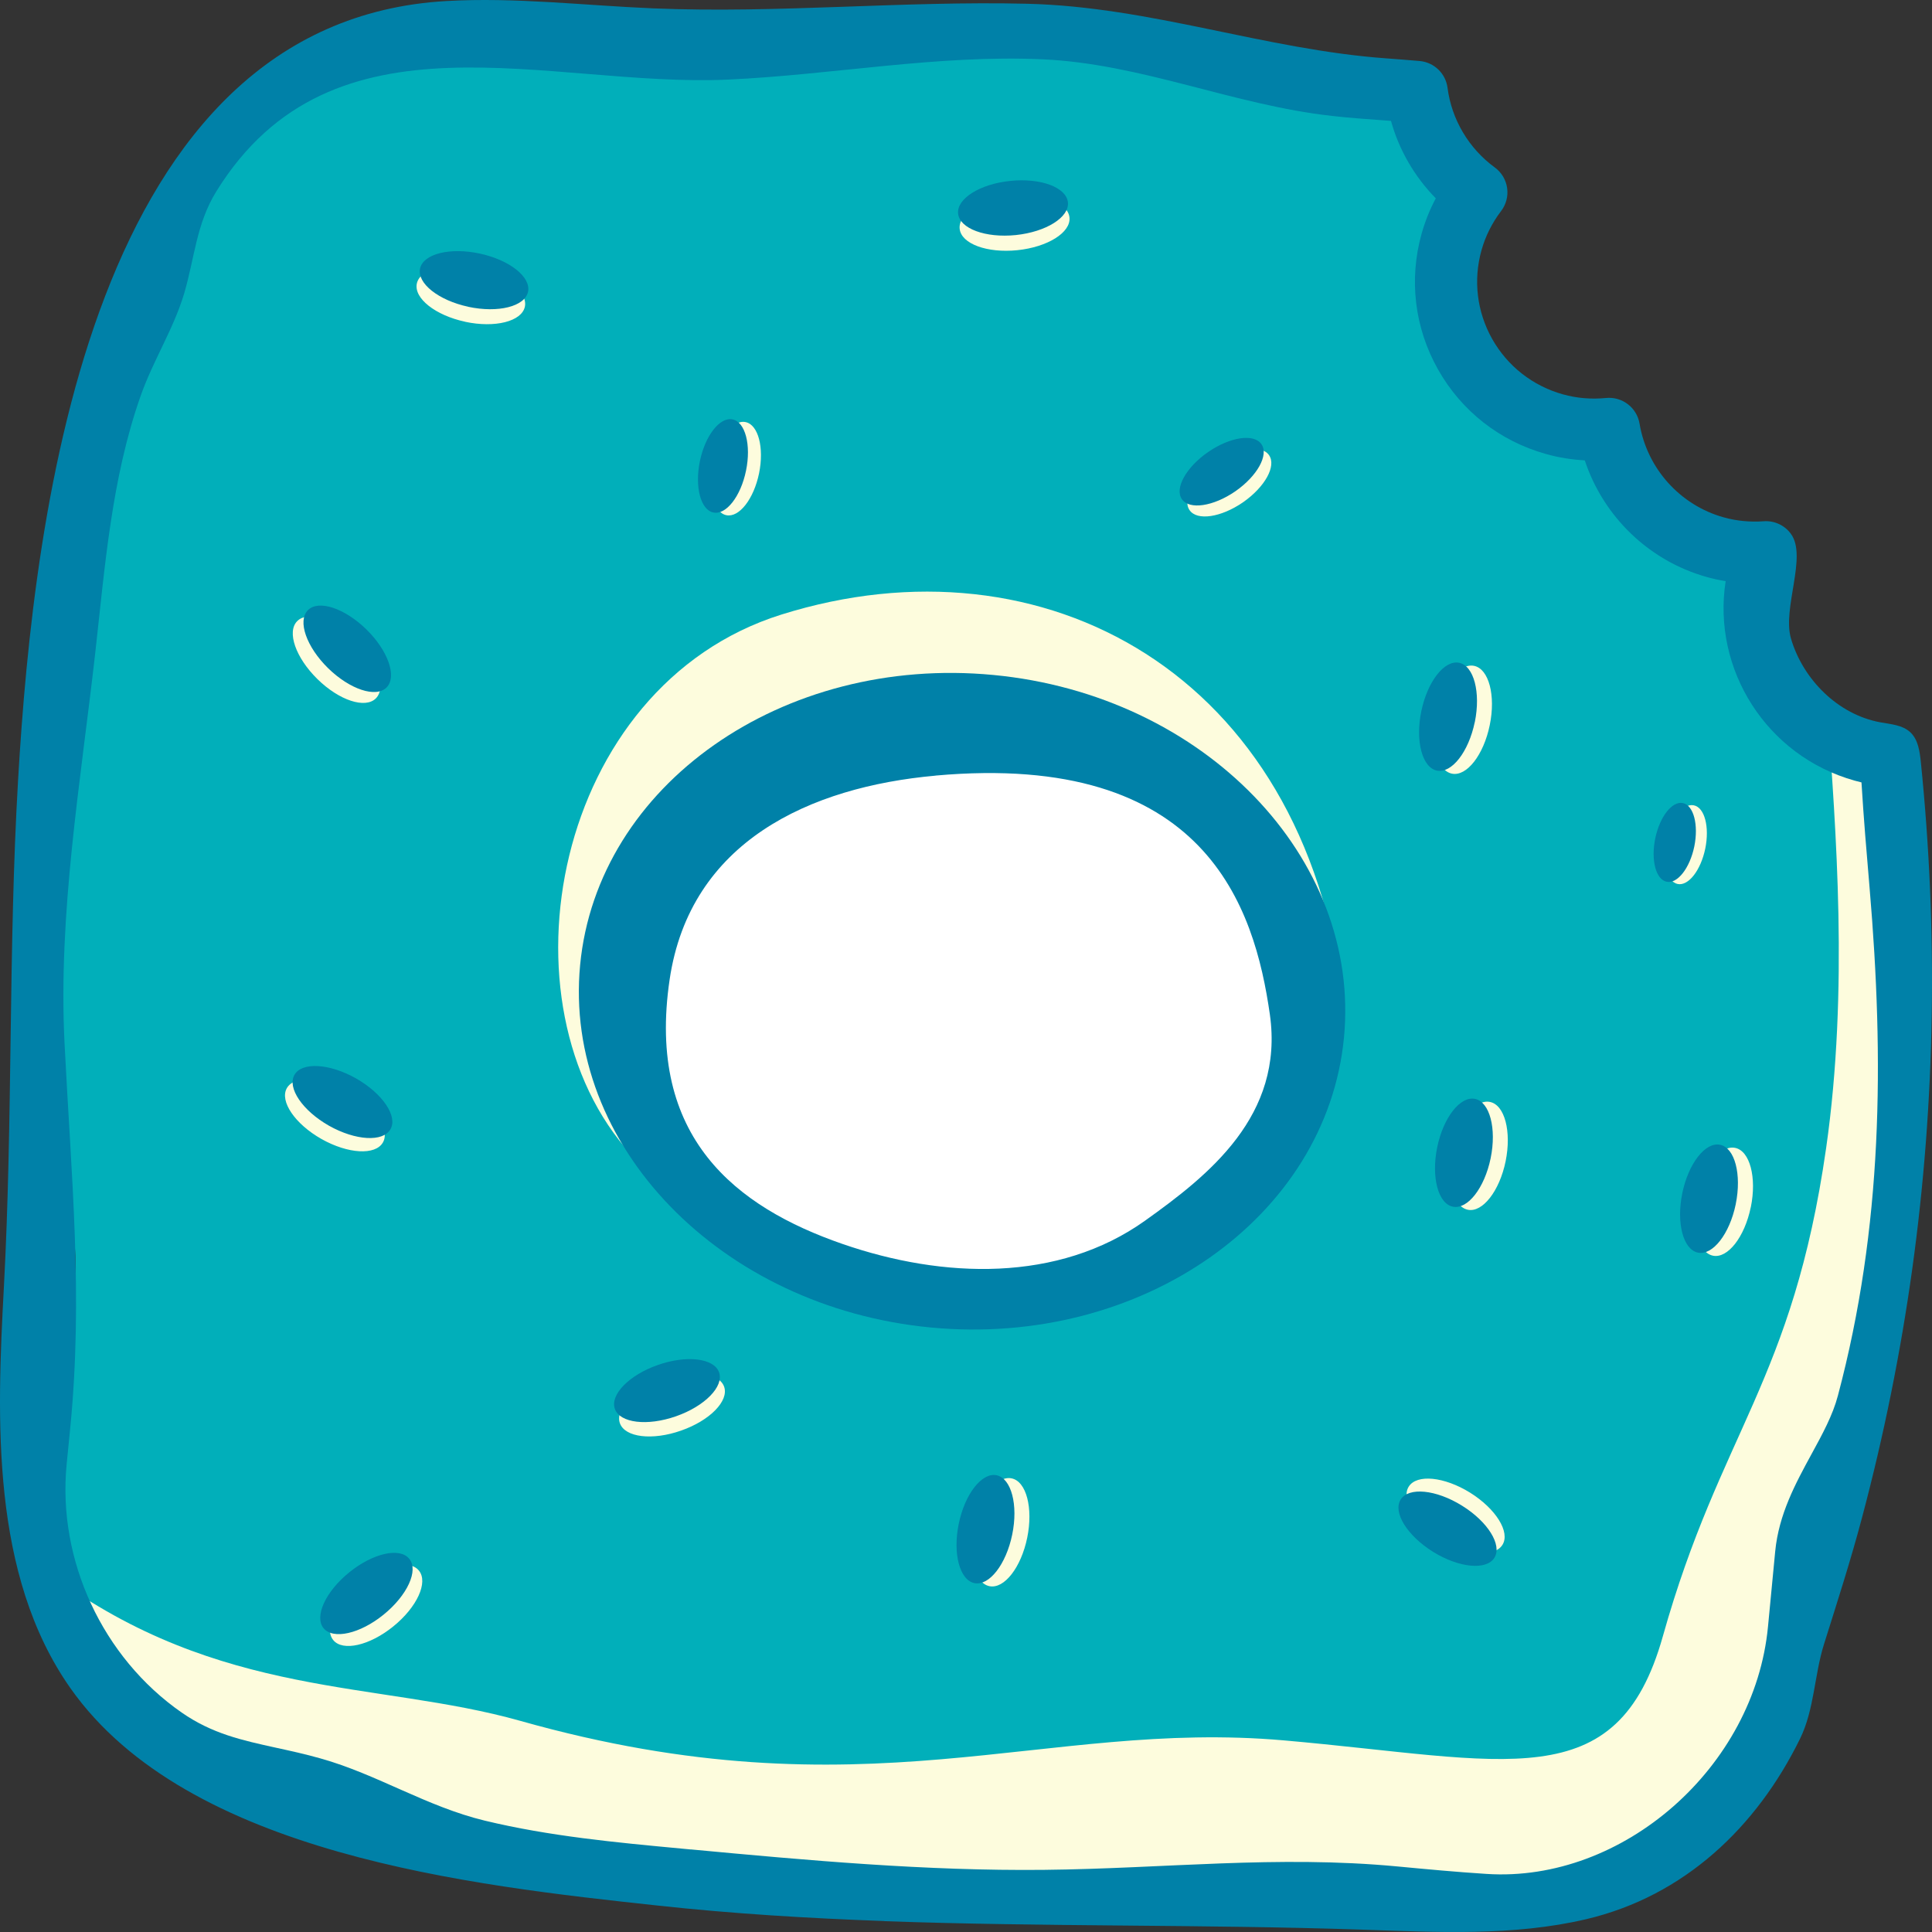 <svg width="36" height="36" viewBox="0 0 36 36" fill="none" xmlns="http://www.w3.org/2000/svg">
<rect x="0" y="0" width="36" height="36" fill="#333333" stroke="none"/>
<g id="Group 2">
<path id="Vector" d="M32.81 10.603C32.83 10.496 31.199 9.613 31.229 9.511C30.924 9.562 30.335 8.236 30.012 8.178C28.921 7.982 28.698 8.573 28.431 7.571C28.104 7.635 28.255 6.674 27.907 6.611C26.403 6.342 27.066 4.825 27.336 3.327C27.399 2.975 25.698 2.037 25.876 1.751C25.224 1.364 24.583 2 24.416 1.266C23.911 1.268 23.776 1.05 23.271 1.042C21.46 1.013 19.774 0.325 17.965 0.282C16.196 0.24 14.251 0.346 12.579 0.902C12.297 0.995 12.002 1.049 11.703 1.049C11.703 1.049 7.387 1.023 7.384 1.023C5.254 1.023 3.58 2.513 2.64 4.418C2.112 5.489 1.799 6.376 1.49 7.513C1.151 8.762 0.948 10.012 0.937 11.33C0.931 12.211 0.814 13.033 0.841 13.913C0.869 14.825 0.658 15.726 0.584 16.636C0.416 18.692 0.946 20.71 1.325 22.714C1.685 24.624 0.815 26.39 0.815 28.307C0.815 30.224 2.563 32.636 4.319 33.624C5.288 34.17 6.281 34.245 7.309 34.429C8.663 34.672 9.781 35.218 11.207 35.277C12.149 35.317 13.242 35.313 14.184 35.279C15.514 35.231 16.658 35.293 17.989 35.306C19.835 35.324 21.88 35.418 23.686 35.098C25.679 34.743 27.062 35.158 29.039 35.098C31.982 35.008 33.424 31.562 34.392 28.307C34.392 28.307 34.63 26.924 34.63 26.921C34.63 25.893 35.342 25.021 35.509 24.013C35.627 23.3 35.712 22.581 35.769 21.858C35.813 21.293 35.84 20.726 35.851 20.161C35.905 17.324 35.764 16.729 35.365 13.998C35.191 14.001 34.205 13.302 34.027 13.271C32.523 13.001 32.54 12.101 32.81 10.603Z" fill="#01AFBA"/>
<path id="Vector_2" d="M34.392 28.307C34.392 28.307 34.63 26.924 34.63 26.921C34.63 25.892 35.342 25.021 35.509 24.013C35.627 23.3 35.712 22.581 35.769 21.858C35.813 21.293 35.84 20.726 35.85 20.16C35.905 17.324 35.764 16.729 35.365 13.998C35.197 14 34.282 13.358 34.054 13.279C34.205 15.434 34.451 18.435 34.027 21.395C33.404 25.741 32.054 26.686 30.985 30.489C30.134 33.521 28.066 32.793 23.929 32.43C19.421 32.033 16.143 33.885 9.696 32.066C7.033 31.315 4.103 31.666 0.96 29.352C1.412 31.068 2.862 32.804 4.32 33.624C5.289 34.17 6.282 34.245 7.31 34.429C8.664 34.672 9.782 35.218 11.208 35.277C12.149 35.317 13.243 35.313 14.185 35.279C15.514 35.231 16.659 35.293 17.99 35.306C19.836 35.324 21.881 35.417 23.687 35.097C25.68 34.743 27.063 35.158 29.04 35.097C31.983 35.008 33.425 31.561 34.393 28.307" fill="#FDFCDD"/>
<path id="Vector_3" d="M11.764 21.516C17.847 14.362 21.375 17.272 25.024 18.606C24.294 12.543 19.443 9.922 14.562 11.451C10.304 12.785 9.209 18.727 11.764 21.516Z" fill="#FDFCDD"/>
<path id="Vector_4" d="M16.479 35.796C15.068 35.745 13.658 35.66 12.252 35.507C8.8 35.133 3.496 34.56 1.311 31.455C-0.174 29.342 -0.06 26.442 0.072 23.991C0.241 20.841 0.153 17.682 0.337 14.531C0.634 9.452 1.71 0.395 8.321 0.019C9.607 -0.054 10.893 0.103 12.179 0.156C14.5 0.252 16.819 0.014 19.14 0.07C21.449 0.126 23.562 0.924 25.837 1.088C26.043 1.103 26.248 1.119 26.455 1.137C26.724 1.162 26.939 1.37 26.973 1.638C27.049 2.226 27.369 2.767 27.853 3.12C27.978 3.211 28.061 3.349 28.083 3.502C28.105 3.654 28.065 3.81 27.971 3.932C27.803 4.153 27.68 4.398 27.606 4.661C27.449 5.222 27.52 5.81 27.805 6.317C28.093 6.825 28.56 7.19 29.122 7.348C29.38 7.42 29.651 7.443 29.925 7.416C30.228 7.386 30.501 7.595 30.551 7.895C30.69 8.728 31.305 9.413 32.118 9.64C32.357 9.707 32.607 9.731 32.864 9.713C33.063 9.698 33.256 9.788 33.372 9.949C33.679 10.37 33.208 11.332 33.372 11.898C33.595 12.659 34.247 13.316 35.041 13.46C35.235 13.495 35.449 13.509 35.594 13.643C35.742 13.78 35.771 13.999 35.792 14.199C36.112 17.34 36.066 20.518 35.632 23.646C35.415 25.206 35.102 26.752 34.697 28.275C34.486 29.072 34.234 29.853 33.987 30.639C33.806 31.217 33.808 31.856 33.54 32.401C32.73 34.05 31.383 35.33 29.558 35.761C28.196 36.081 26.777 36.003 25.378 35.956C22.414 35.857 19.442 35.904 16.477 35.798M12.871 34.461C15.061 34.666 17.256 34.865 19.456 34.842C21.695 34.819 23.799 34.566 26.044 34.779C26.583 34.83 27.139 34.882 27.703 34.918C30.245 35.082 32.694 32.928 32.944 30.31L33.078 28.911C33.145 28.217 33.454 27.648 33.753 27.099C33.958 26.724 34.15 26.372 34.246 26.008C35.083 22.863 35.111 19.762 34.837 16.544C34.782 15.902 34.726 15.241 34.686 14.579C34.644 14.569 34.601 14.558 34.559 14.546C32.914 14.086 31.9 12.471 32.155 10.829C32.037 10.81 31.92 10.785 31.804 10.752C30.725 10.451 29.875 9.623 29.53 8.578C29.287 8.565 29.045 8.527 28.808 8.46C27.948 8.22 27.234 7.661 26.796 6.885C26.358 6.109 26.25 5.21 26.49 4.353C26.555 4.124 26.642 3.904 26.754 3.696C26.359 3.293 26.069 2.795 25.919 2.253C25.863 2.248 25.805 2.244 25.75 2.24C25.439 2.217 25.129 2.196 24.821 2.16C22.979 1.956 21.277 1.188 19.425 1.105C17.465 1.017 15.522 1.393 13.569 1.483C10.219 1.637 6.204 0.054 4.03 3.568C3.657 4.172 3.625 4.814 3.432 5.467C3.237 6.124 2.854 6.715 2.622 7.373C2.078 8.912 1.955 10.563 1.774 12.173C1.501 14.587 1.081 17.009 1.203 19.448C1.326 21.902 1.553 24.137 1.308 26.615L1.241 27.293C1.07 29.073 1.911 30.885 3.384 31.91C3.954 32.306 4.508 32.427 5.151 32.568C5.412 32.625 5.684 32.684 5.973 32.766C7.024 33.06 7.948 33.663 9.033 33.925C10.235 34.215 11.472 34.331 12.701 34.446C12.757 34.451 12.814 34.457 12.87 34.462" fill="#0081A8"/>
<path id="Vector_5" d="M24.467 19.279C24.176 22.32 21.011 24.506 17.398 24.163C13.785 23.819 11.092 21.076 11.383 18.035C11.675 14.994 14.839 12.807 18.453 13.15C22.066 13.495 24.758 16.238 24.466 19.28" fill="white"/>
<path id="Vector_6" d="M18.509 12.577C14.585 12.203 11.131 14.627 10.81 17.979C10.489 21.331 13.42 24.362 17.344 24.736C21.269 25.109 24.721 22.685 25.043 19.334C25.364 15.981 22.433 12.95 18.509 12.577ZM17.431 14.452C22.47 13.998 23.377 16.907 23.662 18.903C23.929 20.789 22.52 21.901 21.337 22.745C19.72 23.899 17.575 23.829 15.698 23.179C13.72 22.494 12.04 21.2 12.478 18.25C12.859 15.679 15.092 14.663 17.432 14.453" fill="#0081A8"/>
<path id="Vector_7" d="M28.055 21.639C27.941 22.194 27.625 22.598 27.351 22.542C27.076 22.486 26.945 21.99 27.059 21.436C27.173 20.882 27.488 20.477 27.763 20.533C28.038 20.588 28.168 21.084 28.055 21.639Z" fill="#FDFCDD"/>
<path id="Vector_8" d="M27.776 21.582C27.662 22.137 27.347 22.541 27.072 22.485C26.797 22.429 26.667 21.933 26.78 21.379C26.894 20.824 27.209 20.42 27.484 20.476C27.759 20.532 27.89 21.027 27.776 21.582Z" fill="#0081A8"/>
<path id="Vector_9" d="M27.392 27.813C27.873 28.113 28.145 28.548 27.996 28.786C27.848 29.023 27.337 28.974 26.854 28.674C26.371 28.375 26.101 27.939 26.249 27.702C26.398 27.464 26.909 27.514 27.392 27.813Z" fill="#FDFCDD"/>
<path id="Vector_10" d="M27.241 28.055C27.724 28.354 27.994 28.789 27.846 29.027C27.697 29.265 27.186 29.215 26.703 28.916C26.222 28.616 25.95 28.181 26.099 27.943C26.247 27.705 26.758 27.755 27.241 28.055Z" fill="#0081A8"/>
<path id="Vector_11" d="M32.623 22.495C32.509 23.05 32.194 23.454 31.919 23.398C31.644 23.342 31.514 22.846 31.628 22.291C31.742 21.737 32.057 21.332 32.332 21.389C32.607 21.445 32.737 21.941 32.624 22.495" fill="#FDFCDD"/>
<path id="Vector_12" d="M32.343 22.438C32.229 22.993 31.914 23.397 31.639 23.341C31.364 23.285 31.233 22.79 31.347 22.234C31.461 21.68 31.776 21.275 32.051 21.331C32.326 21.387 32.456 21.882 32.343 22.437" fill="#0081A8"/>
<path id="Vector_13" d="M27.759 13.513C27.645 14.068 27.33 14.472 27.055 14.416C26.78 14.361 26.649 13.865 26.763 13.31C26.877 12.755 27.192 12.351 27.467 12.407C27.742 12.463 27.874 12.959 27.759 13.513Z" fill="#FDFCDD"/>
<path id="Vector_14" d="M27.48 13.456C27.365 14.011 27.05 14.415 26.775 14.359C26.5 14.303 26.37 13.807 26.484 13.253C26.599 12.698 26.914 12.294 27.189 12.35C27.464 12.406 27.594 12.902 27.481 13.456" fill="#0081A8"/>
<path id="Vector_15" d="M19.141 28.652C19.027 29.208 18.712 29.612 18.437 29.556C18.162 29.5 18.032 29.004 18.145 28.45C18.259 27.895 18.574 27.491 18.849 27.547C19.124 27.602 19.254 28.098 19.141 28.652Z" fill="#FDFCDD"/>
<path id="Vector_16" d="M18.861 28.595C18.747 29.151 18.432 29.555 18.157 29.499C17.882 29.443 17.75 28.947 17.865 28.393C17.979 27.839 18.294 27.434 18.569 27.489C18.844 27.545 18.976 28.041 18.861 28.595Z" fill="#0081A8"/>
<path id="Vector_17" d="M23.161 9.36C22.752 9.642 22.305 9.709 22.166 9.506C22.026 9.305 22.244 8.912 22.652 8.628C23.062 8.346 23.508 8.279 23.647 8.482C23.787 8.684 23.57 9.076 23.161 9.36Z" fill="#FDFCDD"/>
<path id="Vector_18" d="M23.018 9.155C22.609 9.437 22.163 9.504 22.023 9.302C21.883 9.1 22.101 8.707 22.51 8.424C22.92 8.141 23.365 8.074 23.505 8.277C23.645 8.479 23.427 8.871 23.018 9.155Z" fill="#0081A8"/>
<path id="Vector_19" d="M12.691 26.657C12.155 26.846 11.645 26.784 11.551 26.52C11.457 26.256 11.816 25.89 12.353 25.702C12.889 25.514 13.399 25.576 13.493 25.839C13.586 26.103 13.228 26.47 12.691 26.657Z" fill="#FDFCDD"/>
<path id="Vector_20" d="M12.597 26.39C12.061 26.578 11.551 26.516 11.457 26.253C11.364 25.988 11.722 25.622 12.259 25.434C12.795 25.246 13.305 25.308 13.399 25.571C13.492 25.835 13.134 26.202 12.597 26.39Z" fill="#0081A8"/>
<path id="Vector_21" d="M5.989 21.223C5.495 20.943 5.207 20.518 5.345 20.276C5.484 20.032 5.997 20.062 6.491 20.341C6.985 20.621 7.274 21.046 7.135 21.288C6.996 21.532 6.483 21.502 5.989 21.223Z" fill="#FDFCDD"/>
<path id="Vector_22" d="M6.13 20.976C5.636 20.695 5.348 20.271 5.487 20.028C5.625 19.785 6.139 19.815 6.633 20.094C7.126 20.374 7.415 20.798 7.276 21.041C7.137 21.285 6.624 21.254 6.13 20.976Z" fill="#0081A8"/>
<path id="Vector_23" d="M5.915 12.654C5.51 12.257 5.34 11.773 5.538 11.574C5.735 11.374 6.222 11.535 6.628 11.932C7.033 12.328 7.202 12.812 7.005 13.012C6.808 13.212 6.32 13.052 5.915 12.654Z" fill="#FDFCDD"/>
<path id="Vector_24" d="M6.114 12.451C5.709 12.054 5.54 11.57 5.737 11.37C5.934 11.17 6.422 11.332 6.827 11.728C7.232 12.125 7.401 12.608 7.204 12.809C7.007 13.009 6.519 12.847 6.114 12.451Z" fill="#0081A8"/>
<path id="Vector_25" d="M7.328 30.306C6.888 30.664 6.385 30.777 6.209 30.56C6.033 30.343 6.245 29.877 6.687 29.52C7.129 29.162 7.63 29.049 7.806 29.266C7.984 29.483 7.77 29.949 7.328 30.306Z" fill="#FDFCDD"/>
<path id="Vector_26" d="M7.148 30.086C6.708 30.444 6.207 30.556 6.029 30.339C5.853 30.122 6.065 29.657 6.507 29.299C6.949 28.941 7.45 28.828 7.626 29.046C7.804 29.262 7.59 29.728 7.148 30.086Z" fill="#0081A8"/>
<path id="Vector_27" d="M8.667 5.995C8.111 5.876 7.709 5.557 7.767 5.283C7.827 5.009 8.325 4.884 8.881 5.004C9.437 5.123 9.838 5.442 9.78 5.716C9.72 5.99 9.222 6.115 8.667 5.996" fill="#FDFCDD"/>
<path id="Vector_28" d="M8.726 5.716C8.17 5.597 7.769 5.278 7.827 5.004C7.887 4.73 8.384 4.605 8.94 4.725C9.496 4.844 9.898 5.163 9.839 5.437C9.78 5.711 9.282 5.836 8.726 5.717" fill="#0081A8"/>
<path id="Vector_29" d="M18.957 4.662C18.392 4.72 17.91 4.542 17.882 4.263C17.853 3.984 18.288 3.711 18.853 3.653C19.418 3.595 19.9 3.773 19.928 4.052C19.957 4.331 19.522 4.604 18.957 4.662Z" fill="#FDFCDD"/>
<path id="Vector_30" d="M18.928 4.38C18.363 4.438 17.881 4.259 17.853 3.981C17.824 3.702 18.259 3.429 18.824 3.371C19.39 3.312 19.871 3.491 19.899 3.77C19.928 4.048 19.493 4.321 18.928 4.38Z" fill="#0081A8"/>
<path id="Vector_31" d="M14.144 8.82C14.045 9.299 13.773 9.648 13.535 9.6C13.298 9.551 13.185 9.123 13.284 8.644C13.382 8.165 13.655 7.816 13.892 7.865C14.129 7.913 14.242 8.341 14.144 8.82Z" fill="#FDFCDD"/>
<path id="Vector_32" d="M13.901 8.77C13.803 9.249 13.53 9.599 13.293 9.55C13.056 9.502 12.943 9.074 13.041 8.595C13.14 8.116 13.412 7.766 13.65 7.815C13.887 7.863 14 8.291 13.901 8.77Z" fill="#0081A8"/>
<path id="Vector_33" d="M31.775 15.813C31.691 16.218 31.461 16.513 31.261 16.472C31.06 16.43 30.965 16.069 31.048 15.664C31.132 15.259 31.361 14.964 31.562 15.006C31.763 15.047 31.858 15.408 31.775 15.813Z" fill="#FDFCDD"/>
<path id="Vector_34" d="M31.571 15.772C31.487 16.177 31.257 16.472 31.056 16.43C30.855 16.389 30.76 16.028 30.843 15.623C30.927 15.218 31.157 14.923 31.358 14.964C31.558 15.006 31.653 15.367 31.571 15.772Z" fill="#0081A8"/>
</g>
</svg>
